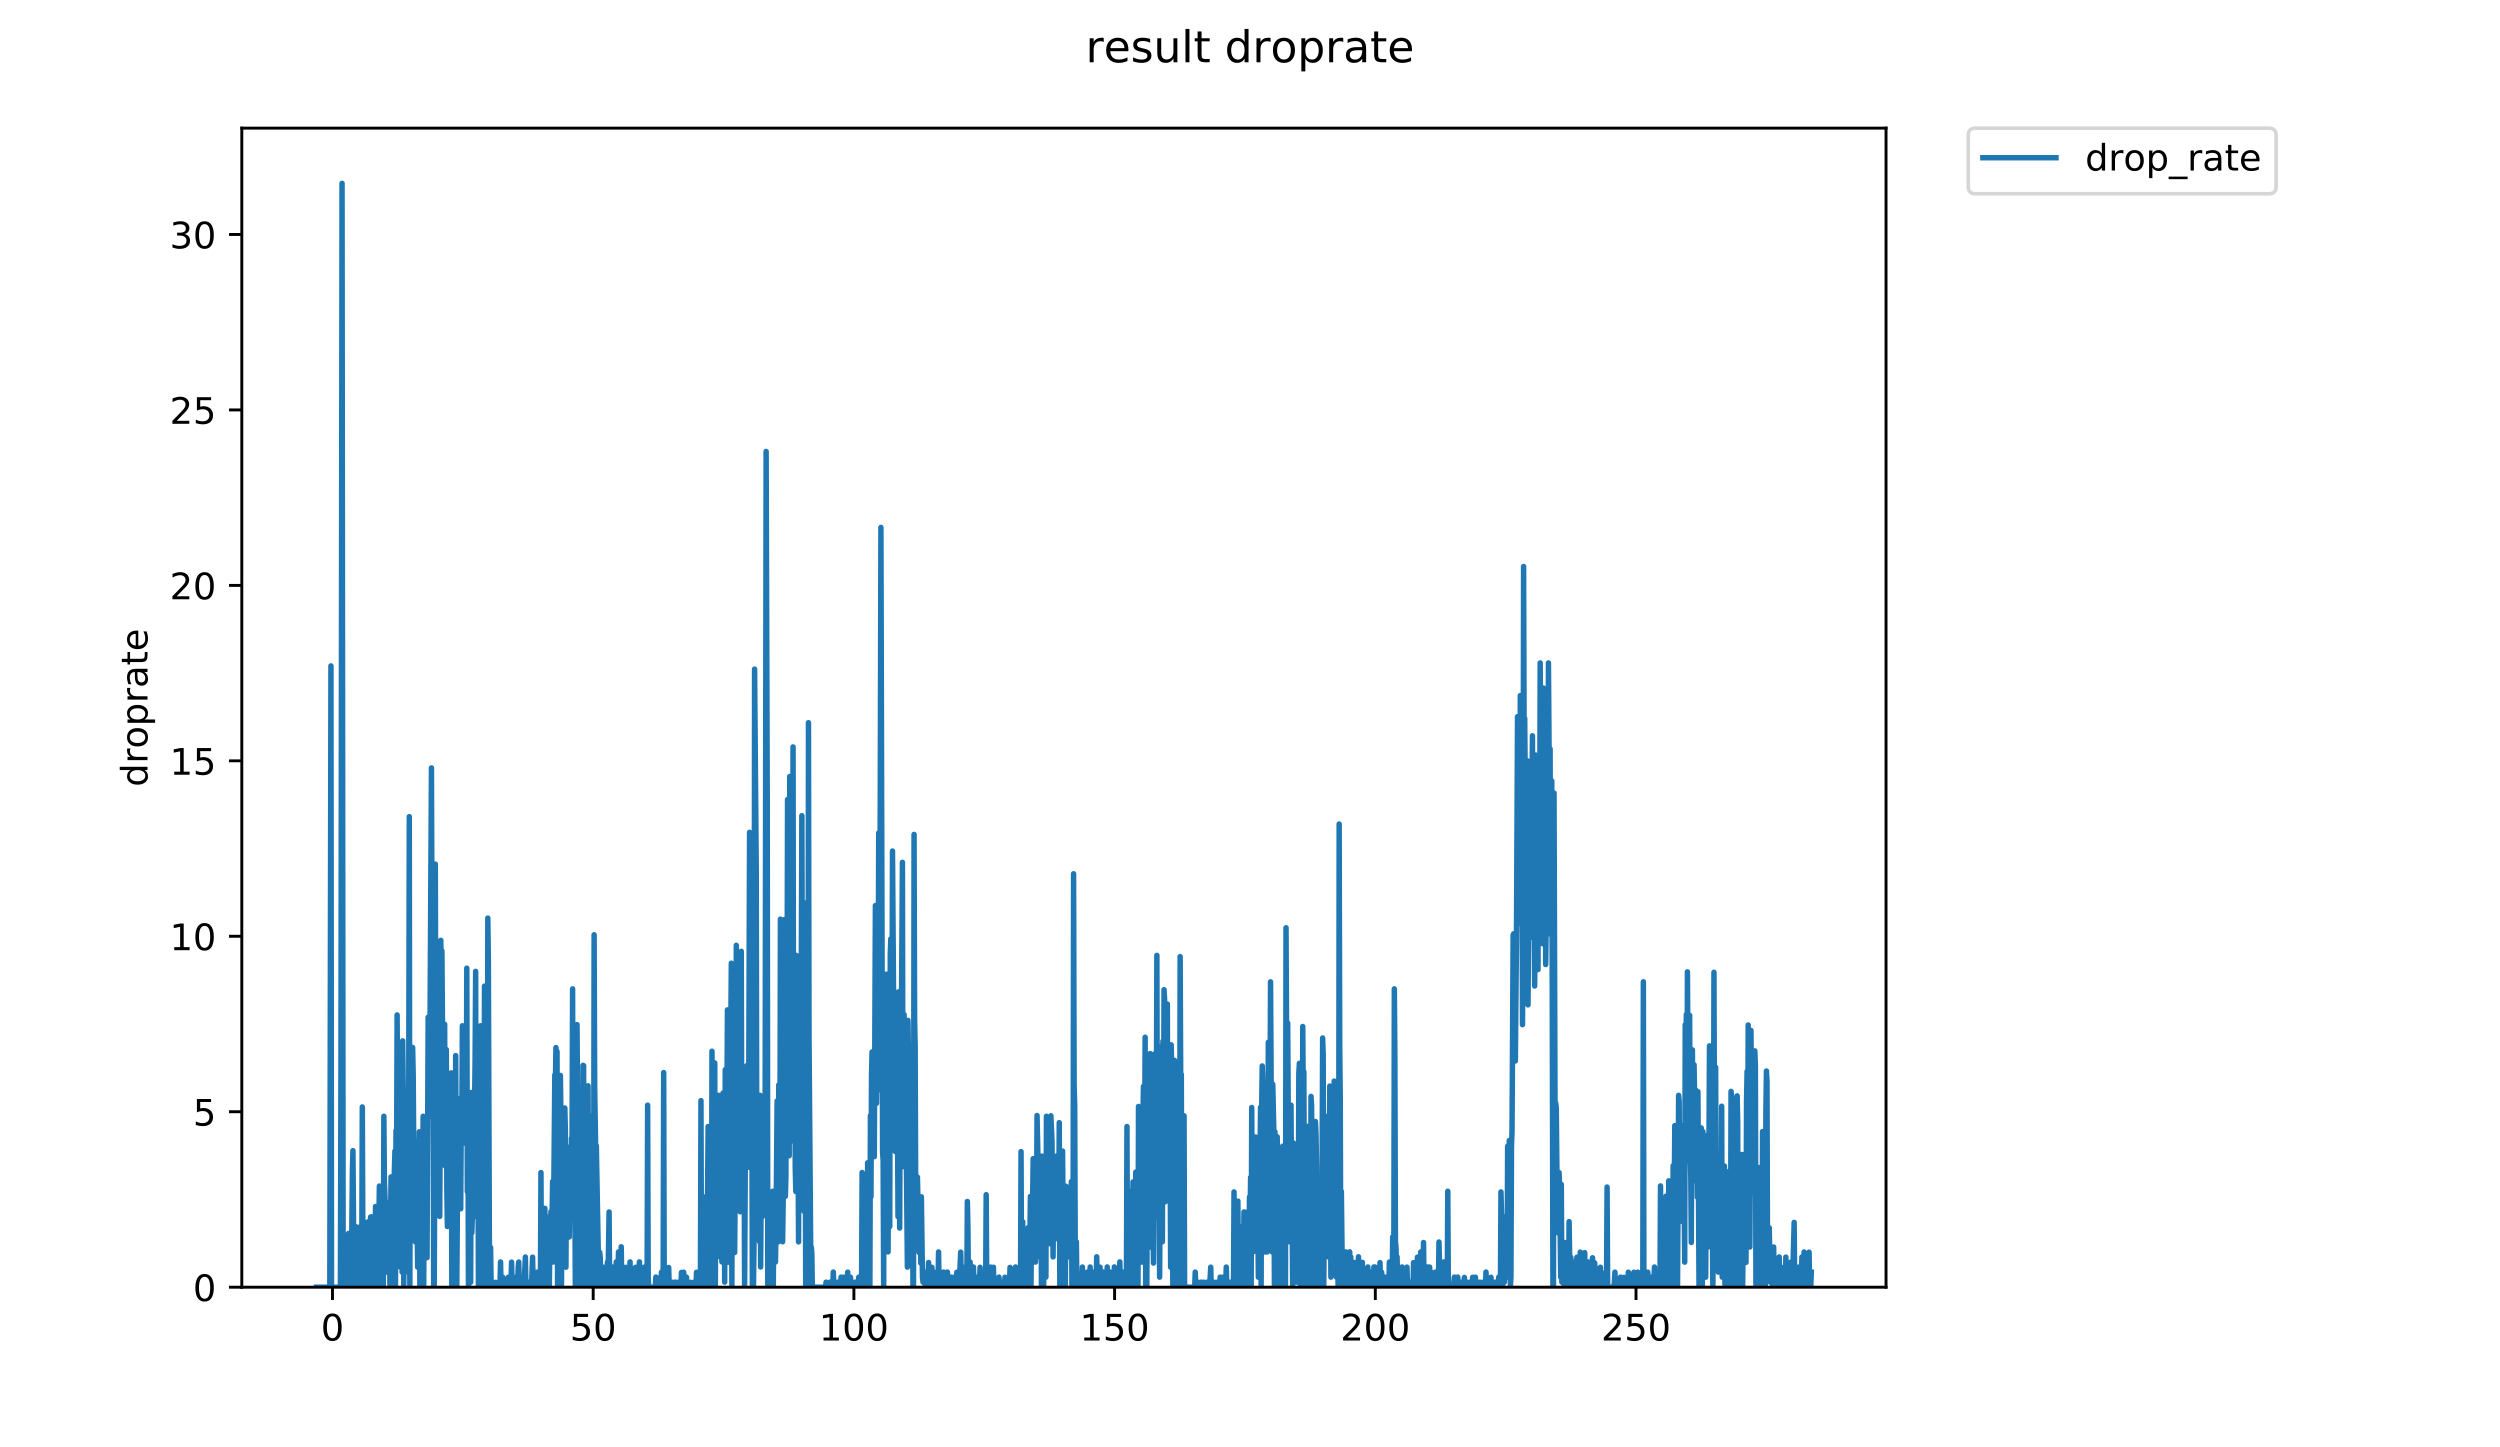 <?xml version="1.0" encoding="utf-8" standalone="no"?>
<!DOCTYPE svg PUBLIC "-//W3C//DTD SVG 1.1//EN"
  "http://www.w3.org/Graphics/SVG/1.1/DTD/svg11.dtd">
<!-- Created with matplotlib (https://matplotlib.org/) -->
<svg height="396pt" version="1.1" viewBox="0 0 684 396" width="684pt" xmlns="http://www.w3.org/2000/svg" xmlns:xlink="http://www.w3.org/1999/xlink">
 <defs>
  <style type="text/css">
*{stroke-linecap:butt;stroke-linejoin:round;}
  </style>
 </defs>
 <g id="figure_1">
  <g id="patch_1">
   <path d="M 0 396 
L 684 396 
L 684 0 
L 0 0 
z
" style="fill:#ffffff;"/>
  </g>
  <g id="axes_1">
   <g id="patch_2">
    <path d="M 66.159 352.174 
L 516.019 352.174 
L 516.019 35.062 
L 66.159 35.062 
z
" style="fill:#ffffff;"/>
   </g>
   <g id="matplotlib.axis_1">
    <g id="xtick_1">
     <g id="line2d_1">
      <defs>
       <path d="M 0 0 
L 0 3.5 
" id="m8d042699c1" style="stroke:#000000;stroke-width:0.8;"/>
      </defs>
      <g>
       <use style="stroke:#000000;stroke-width:0.8;" x="90.967" xlink:href="#m8d042699c1" y="352.174"/>
      </g>
     </g>
     <g id="text_1">
      <!-- 0 -->
      <defs>
       <path d="M 31.781 66.406 
Q 24.172 66.406 20.328 58.906 
Q 16.5 51.422 16.5 36.375 
Q 16.5 21.391 20.328 13.891 
Q 24.172 6.391 31.781 6.391 
Q 39.453 6.391 43.281 13.891 
Q 47.125 21.391 47.125 36.375 
Q 47.125 51.422 43.281 58.906 
Q 39.453 66.406 31.781 66.406 
z
M 31.781 74.219 
Q 44.047 74.219 50.516 64.516 
Q 56.984 54.828 56.984 36.375 
Q 56.984 17.969 50.516 8.266 
Q 44.047 -1.422 31.781 -1.422 
Q 19.531 -1.422 13.062 8.266 
Q 6.594 17.969 6.594 36.375 
Q 6.594 54.828 13.062 64.516 
Q 19.531 74.219 31.781 74.219 
z
" id="DejaVuSans-48"/>
      </defs>
      <g transform="translate(87.785 366.773)scale(0.1 -0.1)">
       <use xlink:href="#DejaVuSans-48"/>
      </g>
     </g>
    </g>
    <g id="xtick_2">
     <g id="line2d_2">
      <g>
       <use style="stroke:#000000;stroke-width:0.8;" x="162.296" xlink:href="#m8d042699c1" y="352.174"/>
      </g>
     </g>
     <g id="text_2">
      <!-- 50 -->
      <defs>
       <path d="M 10.797 72.906 
L 49.516 72.906 
L 49.516 64.594 
L 19.828 64.594 
L 19.828 46.734 
Q 21.969 47.469 24.109 47.828 
Q 26.266 48.188 28.422 48.188 
Q 40.625 48.188 47.75 41.5 
Q 54.891 34.812 54.891 23.391 
Q 54.891 11.625 47.562 5.094 
Q 40.234 -1.422 26.906 -1.422 
Q 22.312 -1.422 17.547 -0.641 
Q 12.797 0.141 7.719 1.703 
L 7.719 11.625 
Q 12.109 9.234 16.797 8.062 
Q 21.484 6.891 26.703 6.891 
Q 35.156 6.891 40.078 11.328 
Q 45.016 15.766 45.016 23.391 
Q 45.016 31 40.078 35.438 
Q 35.156 39.891 26.703 39.891 
Q 22.75 39.891 18.812 39.016 
Q 14.891 38.141 10.797 36.281 
z
" id="DejaVuSans-53"/>
      </defs>
      <g transform="translate(155.934 366.773)scale(0.1 -0.1)">
       <use xlink:href="#DejaVuSans-53"/>
       <use x="63.623" xlink:href="#DejaVuSans-48"/>
      </g>
     </g>
    </g>
    <g id="xtick_3">
     <g id="line2d_3">
      <g>
       <use style="stroke:#000000;stroke-width:0.8;" x="233.626" xlink:href="#m8d042699c1" y="352.174"/>
      </g>
     </g>
     <g id="text_3">
      <!-- 100 -->
      <defs>
       <path d="M 12.406 8.297 
L 28.516 8.297 
L 28.516 63.922 
L 10.984 60.406 
L 10.984 69.391 
L 28.422 72.906 
L 38.281 72.906 
L 38.281 8.297 
L 54.391 8.297 
L 54.391 0 
L 12.406 0 
z
" id="DejaVuSans-49"/>
      </defs>
      <g transform="translate(224.082 366.773)scale(0.1 -0.1)">
       <use xlink:href="#DejaVuSans-49"/>
       <use x="63.623" xlink:href="#DejaVuSans-48"/>
       <use x="127.246" xlink:href="#DejaVuSans-48"/>
      </g>
     </g>
    </g>
    <g id="xtick_4">
     <g id="line2d_4">
      <g>
       <use style="stroke:#000000;stroke-width:0.8;" x="304.955" xlink:href="#m8d042699c1" y="352.174"/>
      </g>
     </g>
     <g id="text_4">
      <!-- 150 -->
      <g transform="translate(295.411 366.773)scale(0.1 -0.1)">
       <use xlink:href="#DejaVuSans-49"/>
       <use x="63.623" xlink:href="#DejaVuSans-53"/>
       <use x="127.246" xlink:href="#DejaVuSans-48"/>
      </g>
     </g>
    </g>
    <g id="xtick_5">
     <g id="line2d_5">
      <g>
       <use style="stroke:#000000;stroke-width:0.8;" x="376.285" xlink:href="#m8d042699c1" y="352.174"/>
      </g>
     </g>
     <g id="text_5">
      <!-- 200 -->
      <defs>
       <path d="M 19.188 8.297 
L 53.609 8.297 
L 53.609 0 
L 7.328 0 
L 7.328 8.297 
Q 12.938 14.109 22.625 23.891 
Q 32.328 33.688 34.812 36.531 
Q 39.547 41.844 41.422 45.531 
Q 43.312 49.219 43.312 52.781 
Q 43.312 58.594 39.234 62.25 
Q 35.156 65.922 28.609 65.922 
Q 23.969 65.922 18.812 64.312 
Q 13.672 62.703 7.812 59.422 
L 7.812 69.391 
Q 13.766 71.781 18.938 73 
Q 24.125 74.219 28.422 74.219 
Q 39.75 74.219 46.484 68.547 
Q 53.219 62.891 53.219 53.422 
Q 53.219 48.922 51.531 44.891 
Q 49.859 40.875 45.406 35.406 
Q 44.188 33.984 37.641 27.219 
Q 31.109 20.453 19.188 8.297 
z
" id="DejaVuSans-50"/>
      </defs>
      <g transform="translate(366.741 366.773)scale(0.1 -0.1)">
       <use xlink:href="#DejaVuSans-50"/>
       <use x="63.623" xlink:href="#DejaVuSans-48"/>
       <use x="127.246" xlink:href="#DejaVuSans-48"/>
      </g>
     </g>
    </g>
    <g id="xtick_6">
     <g id="line2d_6">
      <g>
       <use style="stroke:#000000;stroke-width:0.8;" x="447.614" xlink:href="#m8d042699c1" y="352.174"/>
      </g>
     </g>
     <g id="text_6">
      <!-- 250 -->
      <g transform="translate(438.07 366.773)scale(0.1 -0.1)">
       <use xlink:href="#DejaVuSans-50"/>
       <use x="63.623" xlink:href="#DejaVuSans-53"/>
       <use x="127.246" xlink:href="#DejaVuSans-48"/>
      </g>
     </g>
    </g>
   </g>
   <g id="matplotlib.axis_2">
    <g id="ytick_1">
     <g id="line2d_7">
      <defs>
       <path d="M 0 0 
L -3.5 0 
" id="m356716ecf4" style="stroke:#000000;stroke-width:0.8;"/>
      </defs>
      <g>
       <use style="stroke:#000000;stroke-width:0.8;" x="66.159" xlink:href="#m356716ecf4" y="352.174"/>
      </g>
     </g>
     <g id="text_7">
      <!-- 0 -->
      <g transform="translate(52.796 355.973)scale(0.1 -0.1)">
       <use xlink:href="#DejaVuSans-48"/>
      </g>
     </g>
    </g>
    <g id="ytick_2">
     <g id="line2d_8">
      <g>
       <use style="stroke:#000000;stroke-width:0.8;" x="66.159" xlink:href="#m356716ecf4" y="304.171"/>
      </g>
     </g>
     <g id="text_8">
      <!-- 5 -->
      <g transform="translate(52.796 307.97)scale(0.1 -0.1)">
       <use xlink:href="#DejaVuSans-53"/>
      </g>
     </g>
    </g>
    <g id="ytick_3">
     <g id="line2d_9">
      <g>
       <use style="stroke:#000000;stroke-width:0.8;" x="66.159" xlink:href="#m356716ecf4" y="256.168"/>
      </g>
     </g>
     <g id="text_9">
      <!-- 10 -->
      <g transform="translate(46.434 259.967)scale(0.1 -0.1)">
       <use xlink:href="#DejaVuSans-49"/>
       <use x="63.623" xlink:href="#DejaVuSans-48"/>
      </g>
     </g>
    </g>
    <g id="ytick_4">
     <g id="line2d_10">
      <g>
       <use style="stroke:#000000;stroke-width:0.8;" x="66.159" xlink:href="#m356716ecf4" y="208.165"/>
      </g>
     </g>
     <g id="text_10">
      <!-- 15 -->
      <g transform="translate(46.434 211.964)scale(0.1 -0.1)">
       <use xlink:href="#DejaVuSans-49"/>
       <use x="63.623" xlink:href="#DejaVuSans-53"/>
      </g>
     </g>
    </g>
    <g id="ytick_5">
     <g id="line2d_11">
      <g>
       <use style="stroke:#000000;stroke-width:0.8;" x="66.159" xlink:href="#m356716ecf4" y="160.162"/>
      </g>
     </g>
     <g id="text_11">
      <!-- 20 -->
      <g transform="translate(46.434 163.961)scale(0.1 -0.1)">
       <use xlink:href="#DejaVuSans-50"/>
       <use x="63.623" xlink:href="#DejaVuSans-48"/>
      </g>
     </g>
    </g>
    <g id="ytick_6">
     <g id="line2d_12">
      <g>
       <use style="stroke:#000000;stroke-width:0.8;" x="66.159" xlink:href="#m356716ecf4" y="112.158"/>
      </g>
     </g>
     <g id="text_12">
      <!-- 25 -->
      <g transform="translate(46.434 115.958)scale(0.1 -0.1)">
       <use xlink:href="#DejaVuSans-50"/>
       <use x="63.623" xlink:href="#DejaVuSans-53"/>
      </g>
     </g>
    </g>
    <g id="ytick_7">
     <g id="line2d_13">
      <g>
       <use style="stroke:#000000;stroke-width:0.8;" x="66.159" xlink:href="#m356716ecf4" y="64.155"/>
      </g>
     </g>
     <g id="text_13">
      <!-- 30 -->
      <defs>
       <path d="M 40.578 39.312 
Q 47.656 37.797 51.625 33 
Q 55.609 28.219 55.609 21.188 
Q 55.609 10.406 48.188 4.484 
Q 40.766 -1.422 27.094 -1.422 
Q 22.516 -1.422 17.656 -0.516 
Q 12.797 0.391 7.625 2.203 
L 7.625 11.719 
Q 11.719 9.328 16.594 8.109 
Q 21.484 6.891 26.812 6.891 
Q 36.078 6.891 40.938 10.547 
Q 45.797 14.203 45.797 21.188 
Q 45.797 27.641 41.281 31.266 
Q 36.766 34.906 28.719 34.906 
L 20.219 34.906 
L 20.219 43.016 
L 29.109 43.016 
Q 36.375 43.016 40.234 45.922 
Q 44.094 48.828 44.094 54.297 
Q 44.094 59.906 40.109 62.906 
Q 36.141 65.922 28.719 65.922 
Q 24.656 65.922 20.016 65.031 
Q 15.375 64.156 9.812 62.312 
L 9.812 71.094 
Q 15.438 72.656 20.344 73.438 
Q 25.25 74.219 29.594 74.219 
Q 40.828 74.219 47.359 69.109 
Q 53.906 64.016 53.906 55.328 
Q 53.906 49.266 50.438 45.094 
Q 46.969 40.922 40.578 39.312 
z
" id="DejaVuSans-51"/>
      </defs>
      <g transform="translate(46.434 67.955)scale(0.1 -0.1)">
       <use xlink:href="#DejaVuSans-51"/>
       <use x="63.623" xlink:href="#DejaVuSans-48"/>
      </g>
     </g>
    </g>
    <g id="text_14">
     <!-- droprate -->
     <defs>
      <path d="M 45.406 46.391 
L 45.406 75.984 
L 54.391 75.984 
L 54.391 0 
L 45.406 0 
L 45.406 8.203 
Q 42.578 3.328 38.25 0.953 
Q 33.938 -1.422 27.875 -1.422 
Q 17.969 -1.422 11.734 6.484 
Q 5.516 14.406 5.516 27.297 
Q 5.516 40.188 11.734 48.094 
Q 17.969 56 27.875 56 
Q 33.938 56 38.25 53.625 
Q 42.578 51.266 45.406 46.391 
z
M 14.797 27.297 
Q 14.797 17.391 18.875 11.75 
Q 22.953 6.109 30.078 6.109 
Q 37.203 6.109 41.297 11.75 
Q 45.406 17.391 45.406 27.297 
Q 45.406 37.203 41.297 42.844 
Q 37.203 48.484 30.078 48.484 
Q 22.953 48.484 18.875 42.844 
Q 14.797 37.203 14.797 27.297 
z
" id="DejaVuSans-100"/>
      <path d="M 41.109 46.297 
Q 39.594 47.172 37.812 47.578 
Q 36.031 48 33.891 48 
Q 26.266 48 22.188 43.047 
Q 18.109 38.094 18.109 28.812 
L 18.109 0 
L 9.078 0 
L 9.078 54.688 
L 18.109 54.688 
L 18.109 46.188 
Q 20.953 51.172 25.484 53.578 
Q 30.031 56 36.531 56 
Q 37.453 56 38.578 55.875 
Q 39.703 55.766 41.062 55.516 
z
" id="DejaVuSans-114"/>
      <path d="M 30.609 48.391 
Q 23.391 48.391 19.188 42.75 
Q 14.984 37.109 14.984 27.297 
Q 14.984 17.484 19.156 11.844 
Q 23.344 6.203 30.609 6.203 
Q 37.797 6.203 41.984 11.859 
Q 46.188 17.531 46.188 27.297 
Q 46.188 37.016 41.984 42.703 
Q 37.797 48.391 30.609 48.391 
z
M 30.609 56 
Q 42.328 56 49.016 48.375 
Q 55.719 40.766 55.719 27.297 
Q 55.719 13.875 49.016 6.219 
Q 42.328 -1.422 30.609 -1.422 
Q 18.844 -1.422 12.172 6.219 
Q 5.516 13.875 5.516 27.297 
Q 5.516 40.766 12.172 48.375 
Q 18.844 56 30.609 56 
z
" id="DejaVuSans-111"/>
      <path d="M 18.109 8.203 
L 18.109 -20.797 
L 9.078 -20.797 
L 9.078 54.688 
L 18.109 54.688 
L 18.109 46.391 
Q 20.953 51.266 25.266 53.625 
Q 29.594 56 35.594 56 
Q 45.562 56 51.781 48.094 
Q 58.016 40.188 58.016 27.297 
Q 58.016 14.406 51.781 6.484 
Q 45.562 -1.422 35.594 -1.422 
Q 29.594 -1.422 25.266 0.953 
Q 20.953 3.328 18.109 8.203 
z
M 48.688 27.297 
Q 48.688 37.203 44.609 42.844 
Q 40.531 48.484 33.406 48.484 
Q 26.266 48.484 22.188 42.844 
Q 18.109 37.203 18.109 27.297 
Q 18.109 17.391 22.188 11.75 
Q 26.266 6.109 33.406 6.109 
Q 40.531 6.109 44.609 11.75 
Q 48.688 17.391 48.688 27.297 
z
" id="DejaVuSans-112"/>
      <path d="M 34.281 27.484 
Q 23.391 27.484 19.188 25 
Q 14.984 22.516 14.984 16.5 
Q 14.984 11.719 18.141 8.906 
Q 21.297 6.109 26.703 6.109 
Q 34.188 6.109 38.703 11.406 
Q 43.219 16.703 43.219 25.484 
L 43.219 27.484 
z
M 52.203 31.203 
L 52.203 0 
L 43.219 0 
L 43.219 8.297 
Q 40.141 3.328 35.547 0.953 
Q 30.953 -1.422 24.312 -1.422 
Q 15.922 -1.422 10.953 3.297 
Q 6 8.016 6 15.922 
Q 6 25.141 12.172 29.828 
Q 18.359 34.516 30.609 34.516 
L 43.219 34.516 
L 43.219 35.406 
Q 43.219 41.609 39.141 45 
Q 35.062 48.391 27.688 48.391 
Q 23 48.391 18.547 47.266 
Q 14.109 46.141 10.016 43.891 
L 10.016 52.203 
Q 14.938 54.109 19.578 55.047 
Q 24.219 56 28.609 56 
Q 40.484 56 46.344 49.844 
Q 52.203 43.703 52.203 31.203 
z
" id="DejaVuSans-97"/>
      <path d="M 18.312 70.219 
L 18.312 54.688 
L 36.812 54.688 
L 36.812 47.703 
L 18.312 47.703 
L 18.312 18.016 
Q 18.312 11.328 20.141 9.422 
Q 21.969 7.516 27.594 7.516 
L 36.812 7.516 
L 36.812 0 
L 27.594 0 
Q 17.188 0 13.234 3.875 
Q 9.281 7.766 9.281 18.016 
L 9.281 47.703 
L 2.688 47.703 
L 2.688 54.688 
L 9.281 54.688 
L 9.281 70.219 
z
" id="DejaVuSans-116"/>
      <path d="M 56.203 29.594 
L 56.203 25.203 
L 14.891 25.203 
Q 15.484 15.922 20.484 11.062 
Q 25.484 6.203 34.422 6.203 
Q 39.594 6.203 44.453 7.469 
Q 49.312 8.734 54.109 11.281 
L 54.109 2.781 
Q 49.266 0.734 44.188 -0.344 
Q 39.109 -1.422 33.891 -1.422 
Q 20.797 -1.422 13.156 6.188 
Q 5.516 13.812 5.516 26.812 
Q 5.516 40.234 12.766 48.109 
Q 20.016 56 32.328 56 
Q 43.359 56 49.781 48.891 
Q 56.203 41.797 56.203 29.594 
z
M 47.219 32.234 
Q 47.125 39.594 43.094 43.984 
Q 39.062 48.391 32.422 48.391 
Q 24.906 48.391 20.391 44.141 
Q 15.875 39.891 15.188 32.172 
z
" id="DejaVuSans-101"/>
     </defs>
     <g transform="translate(40.354 215.236)rotate(-90)scale(0.1 -0.1)">
      <use xlink:href="#DejaVuSans-100"/>
      <use x="63.477" xlink:href="#DejaVuSans-114"/>
      <use x="104.559" xlink:href="#DejaVuSans-111"/>
      <use x="165.74" xlink:href="#DejaVuSans-112"/>
      <use x="229.217" xlink:href="#DejaVuSans-114"/>
      <use x="270.33" xlink:href="#DejaVuSans-97"/>
      <use x="331.609" xlink:href="#DejaVuSans-116"/>
      <use x="370.818" xlink:href="#DejaVuSans-101"/>
     </g>
    </g>
   </g>
   <g id="line2d_14">
    <path clip-path="url(#p4e6e7b2c40)" d="M 86.607 352.174 
L 90.236 352.174 
L 90.545 182.191 
L 90.699 352.174 
L 93.135 352.174 
L 93.285 292.775 
L 93.584 50.163 
L 93.884 352.174 
L 95.206 352.174 
L 95.361 337.466 
L 95.812 352.174 
L 95.962 342.491 
L 96.112 352.174 
L 96.413 320.357 
L 96.563 314.823 
L 96.863 352.174 
L 97.016 352.174 
L 97.166 346.664 
L 97.316 335.598 
L 97.466 348.036 
L 97.616 342.491 
L 98.068 352.174 
L 98.22 335.786 
L 98.372 350.81 
L 98.524 339.883 
L 98.676 352.174 
L 98.828 349.443 
L 98.978 343.945 
L 99.129 302.87 
L 99.28 341.233 
L 99.431 342.504 
L 99.584 337.3 
L 99.734 339.742 
L 99.884 352.174 
L 100.194 334.471 
L 100.345 352.174 
L 100.495 337.001 
L 100.645 335.598 
L 100.795 349.403 
L 100.944 334.164 
L 101.244 352.174 
L 101.395 332.973 
L 101.546 352.174 
L 101.697 332.918 
L 101.848 335.669 
L 101.997 334.19 
L 102.147 339.706 
L 102.298 352.174 
L 102.448 341.123 
L 102.599 343.91 
L 102.749 330.104 
L 103.05 352.174 
L 103.2 350.799 
L 103.35 338.32 
L 103.5 345.257 
L 103.8 324.507 
L 103.95 352.174 
L 104.252 333.109 
L 104.409 352.174 
L 104.566 345.571 
L 104.722 352.174 
L 104.872 352.174 
L 105.023 305.409 
L 105.174 323.372 
L 105.326 327.487 
L 105.477 343.945 
L 105.628 328.892 
L 105.78 328.925 
L 105.931 348.071 
L 106.083 345.317 
L 106.385 334.344 
L 106.536 334.344 
L 106.687 352.174 
L 106.989 322.001 
L 107.294 341.186 
L 107.445 335.716 
L 107.596 348.06 
L 107.747 326.041 
L 108.048 314.93 
L 108.199 352.174 
L 108.349 309.351 
L 108.5 320.493 
L 108.651 277.687 
L 108.957 333.217 
L 109.11 292.677 
L 109.263 307.614 
L 109.565 346.688 
L 109.868 290.544 
L 110.019 348.048 
L 110.17 284.777 
L 110.321 298.761 
L 110.472 352.174 
L 110.775 308.223 
L 110.926 348.06 
L 111.077 328.892 
L 111.228 339.76 
L 111.38 301.788 
L 111.681 323.331 
L 111.833 295.861 
L 111.984 223.435 
L 112.135 352.174 
L 112.286 301.5 
L 112.738 334.268 
L 112.898 286.596 
L 113.056 294.465 
L 113.363 337.044 
L 113.515 312.343 
L 113.665 339.795 
L 113.967 320.493 
L 114.269 346.696 
L 114.42 319.163 
L 114.57 335.621 
L 114.722 309.657 
L 114.873 352.174 
L 115.174 312.229 
L 115.325 352.174 
L 115.476 327.416 
L 115.626 323.248 
L 115.777 305.409 
L 115.927 352.174 
L 116.078 317.64 
L 116.229 317.886 
L 116.38 335.692 
L 116.53 334.293 
L 116.838 344.095 
L 117.142 278.323 
L 117.293 305.609 
L 117.444 303.826 
L 117.594 291.568 
L 118.046 210.096 
L 118.347 298.378 
L 118.498 272.169 
L 118.648 352.174 
L 118.799 352.174 
L 118.95 320.493 
L 119.102 236.422 
L 119.252 299.757 
L 119.402 306.588 
L 119.553 287.249 
L 119.703 314.93 
L 119.853 277.472 
L 120.004 306.719 
L 120.153 276.198 
L 120.303 332.807 
L 120.453 306.457 
L 120.604 257.268 
L 120.755 272.398 
L 120.906 260.151 
L 121.206 298.223 
L 121.355 285.676 
L 121.506 303.826 
L 121.656 280.239 
L 121.805 318.973 
L 121.957 312.57 
L 122.107 287.156 
L 122.257 325.852 
L 122.407 335.574 
L 122.556 299.53 
L 122.708 296.182 
L 122.861 327.697 
L 123.163 294.653 
L 123.314 304.102 
L 123.466 293.534 
L 123.616 352.174 
L 123.92 312.4 
L 124.07 352.174 
L 124.221 296.022 
L 124.373 352.174 
L 124.524 346.68 
L 124.674 288.813 
L 124.976 352.174 
L 125.283 311.029 
L 125.435 329.057 
L 125.741 300.572 
L 125.893 327.522 
L 126.047 330.72 
L 126.198 305.609 
L 126.351 308.597 
L 126.502 280.651 
L 126.653 286.341 
L 126.806 312.738 
L 127.108 297.313 
L 127.259 309.596 
L 127.409 290.101 
L 127.561 312.457 
L 127.713 264.896 
L 127.863 326.041 
L 128.016 301.788 
L 128.168 352.174 
L 128.319 321.958 
L 128.47 315.196 
L 128.622 322.13 
L 128.774 350.812 
L 128.926 298.913 
L 129.08 337.321 
L 129.232 333.136 
L 129.382 313.495 
L 129.532 330.04 
L 129.682 306.523 
L 129.832 303.756 
L 129.986 289.973 
L 130.137 265.769 
L 130.287 332.863 
L 130.591 294.274 
L 130.741 302.444 
L 130.891 352.174 
L 131.194 305.409 
L 131.344 349.411 
L 131.495 280.651 
L 131.645 350.795 
L 131.795 305.207 
L 131.945 298.223 
L 132.098 352.174 
L 132.251 310.256 
L 132.402 348.06 
L 132.556 269.806 
L 132.709 295.382 
L 132.862 281.561 
L 133.163 352.174 
L 133.313 352.174 
L 133.464 251.188 
L 133.614 262.898 
L 133.916 346.664 
L 134.066 349.415 
L 134.219 341.295 
L 134.376 352.174 
L 135.434 352.174 
L 135.589 350.839 
L 135.74 352.174 
L 136.794 352.174 
L 136.944 345.277 
L 137.098 352.174 
L 137.399 352.174 
L 137.551 349.451 
L 137.701 352.174 
L 138.001 352.174 
L 138.151 350.791 
L 138.3 352.174 
L 138.903 352.174 
L 139.056 349.462 
L 139.208 349.451 
L 139.359 352.174 
L 139.663 352.174 
L 139.814 350.797 
L 139.965 345.317 
L 140.116 352.174 
L 140.421 352.174 
L 140.571 349.415 
L 140.722 352.174 
L 141.023 352.174 
L 141.175 350.809 
L 141.326 352.174 
L 141.63 352.174 
L 141.78 346.657 
L 141.931 345.297 
L 142.081 352.174 
L 142.838 352.174 
L 142.988 349.419 
L 143.139 352.174 
L 143.29 352.174 
L 143.441 350.797 
L 143.742 343.921 
L 143.893 352.174 
L 144.65 352.174 
L 144.801 350.799 
L 144.955 352.174 
L 145.413 352.174 
L 145.716 343.957 
L 145.868 352.174 
L 146.324 352.174 
L 146.476 349.462 
L 146.629 352.174 
L 146.779 352.174 
L 146.931 348.065 
L 147.088 352.174 
L 147.853 352.174 
L 148.005 320.808 
L 148.155 352.174 
L 148.307 352.174 
L 148.46 334.596 
L 148.613 352.174 
L 148.766 344.003 
L 148.917 352.174 
L 149.071 330.6 
L 149.223 352.174 
L 149.68 332.945 
L 149.831 346.688 
L 149.984 335.879 
L 150.137 352.174 
L 150.288 352.174 
L 150.44 341.186 
L 150.59 343.91 
L 150.74 331.513 
L 150.893 344.05 
L 151.194 323.248 
L 151.345 345.287 
L 151.798 294.072 
L 151.949 297.077 
L 152.101 286.622 
L 152.254 288.351 
L 152.404 287.713 
L 152.555 352.174 
L 152.712 313.612 
L 152.863 323.495 
L 153.014 352.174 
L 153.317 294.239 
L 153.469 305.807 
L 153.62 352.174 
L 153.776 314.734 
L 153.926 315.143 
L 154.078 342.601 
L 154.233 337.425 
L 154.384 305.409 
L 154.536 303.15 
L 154.687 309.535 
L 154.839 346.712 
L 154.992 322.342 
L 155.294 313.881 
L 155.444 316.258 
L 155.598 334.645 
L 155.749 338.439 
L 155.899 327.381 
L 156.049 330.072 
L 156.209 327.288 
L 156.361 311.378 
L 156.512 312.57 
L 156.662 270.555 
L 156.813 331.542 
L 157.114 319.211 
L 157.264 324.586 
L 157.414 352.174 
L 157.565 316.515 
L 157.717 324.705 
L 157.867 280.342 
L 158.167 319.069 
L 158.317 352.174 
L 158.47 312.626 
L 158.621 319.163 
L 158.771 341.139 
L 159.072 299.907 
L 159.374 343.945 
L 159.524 291.481 
L 159.675 291.568 
L 159.825 352.174 
L 159.981 322.839 
L 160.132 328.825 
L 160.282 316.361 
L 160.433 326.078 
L 160.586 319.63 
L 160.736 321.827 
L 160.887 297.077 
L 161.037 352.174 
L 161.188 314.93 
L 161.341 318.369 
L 161.493 334.446 
L 161.644 323.413 
L 161.795 349.407 
L 161.945 305.409 
L 162.098 319.584 
L 162.249 352.174 
L 162.399 352.174 
L 162.55 255.755 
L 162.701 297.392 
L 163.005 316.464 
L 163.155 313.495 
L 163.764 346.818 
L 163.914 352.174 
L 164.066 342.628 
L 164.218 344.003 
L 164.371 352.174 
L 164.521 352.174 
L 164.671 348.036 
L 164.824 352.174 
L 164.975 352.174 
L 165.127 350.805 
L 165.279 346.712 
L 165.432 352.174 
L 165.584 349.451 
L 165.735 352.174 
L 165.888 352.174 
L 166.039 350.807 
L 166.19 345.307 
L 166.342 350.807 
L 166.645 331.601 
L 166.796 352.174 
L 166.948 346.704 
L 167.102 352.174 
L 167.252 352.174 
L 167.556 346.657 
L 167.859 350.799 
L 168.011 352.174 
L 168.312 352.174 
L 168.613 345.257 
L 168.765 352.174 
L 168.917 352.174 
L 169.067 349.411 
L 169.218 342.532 
L 169.37 352.174 
L 169.52 352.174 
L 169.819 346.633 
L 169.97 341.123 
L 170.122 352.174 
L 170.271 352.174 
L 170.421 349.403 
L 170.571 349.407 
L 170.72 352.174 
L 170.87 352.174 
L 171.021 350.797 
L 171.173 346.742 
L 171.324 352.174 
L 171.624 352.174 
L 171.774 349.415 
L 171.925 352.174 
L 172.078 352.174 
L 172.382 345.257 
L 172.532 352.174 
L 172.681 352.174 
L 172.831 348.03 
L 172.981 352.174 
L 173.131 352.174 
L 173.28 349.403 
L 173.43 352.174 
L 173.73 352.174 
L 173.883 346.735 
L 174.034 352.174 
L 174.187 350.82 
L 174.34 352.174 
L 174.491 352.174 
L 174.64 348.024 
L 174.791 349.415 
L 174.941 345.257 
L 175.09 352.174 
L 175.39 352.174 
L 175.54 350.793 
L 175.692 352.174 
L 175.992 352.174 
L 176.293 346.68 
L 176.442 352.174 
L 177.042 352.174 
L 177.192 302.373 
L 177.342 349.407 
L 177.492 352.174 
L 179.293 352.174 
L 179.443 349.403 
L 179.599 349.504 
L 179.755 352.174 
L 180.824 352.174 
L 180.976 348.065 
L 181.126 352.174 
L 181.434 352.174 
L 181.584 293.455 
L 181.734 352.174 
L 182.794 352.174 
L 182.947 346.781 
L 183.101 352.174 
L 183.559 352.174 
L 183.711 350.809 
L 183.864 350.814 
L 184.014 352.174 
L 184.469 352.174 
L 184.62 350.799 
L 184.771 350.801 
L 184.925 352.174 
L 185.385 352.174 
L 185.537 350.818 
L 185.689 352.174 
L 186.299 352.174 
L 186.453 348.14 
L 186.603 352.174 
L 186.907 352.174 
L 187.058 348.077 
L 187.213 352.174 
L 187.669 352.174 
L 187.82 349.419 
L 187.972 352.174 
L 188.731 352.174 
L 188.885 350.831 
L 189.037 352.174 
L 189.651 352.174 
L 189.805 350.826 
L 189.958 352.174 
L 190.417 352.174 
L 190.569 348.089 
L 190.719 352.174 
L 191.632 352.174 
L 191.782 301.136 
L 191.933 352.174 
L 192.085 352.174 
L 192.237 331.718 
L 192.387 352.174 
L 192.537 352.174 
L 192.689 333 
L 192.839 352.174 
L 192.991 327.452 
L 193.141 352.174 
L 193.292 341.202 
L 193.443 343.945 
L 193.744 308.223 
L 193.895 346.657 
L 194.045 330.104 
L 194.196 352.174 
L 194.346 309.413 
L 194.496 321.871 
L 194.647 352.174 
L 194.798 287.621 
L 194.949 339.76 
L 195.252 297.235 
L 195.403 323.413 
L 195.555 290.807 
L 195.707 352.174 
L 195.857 324.586 
L 196.16 315.406 
L 196.46 336.957 
L 196.611 299.682 
L 196.761 316.31 
L 196.911 312.172 
L 197.062 343.921 
L 197.212 314.877 
L 197.362 313.551 
L 197.513 345.257 
L 197.819 299.059 
L 197.969 339.777 
L 198.12 312.172 
L 198.27 350.795 
L 198.424 292.677 
L 198.577 335.971 
L 198.728 328.825 
L 199.029 276.307 
L 199.181 345.346 
L 199.333 300.353 
L 199.483 305.409 
L 199.634 343.886 
L 199.939 282.821 
L 200.091 263.532 
L 200.24 352.174 
L 200.391 303.895 
L 200.542 312.457 
L 200.848 296.656 
L 201.001 342.695 
L 201.153 322.172 
L 201.303 327.345 
L 201.454 258.644 
L 201.607 308.597 
L 201.76 321.03 
L 201.911 278.112 
L 202.063 273.19 
L 202.214 312.229 
L 202.365 283.598 
L 202.516 331.542 
L 202.666 275.039 
L 202.817 260.282 
L 202.968 323.165 
L 203.269 294.735 
L 203.421 324.822 
L 203.571 307.97 
L 203.721 352.174 
L 204.023 298.455 
L 204.178 310.549 
L 204.328 291.568 
L 204.479 310.852 
L 204.632 307.235 
L 204.783 319.352 
L 205.085 227.722 
L 205.387 304.171 
L 205.539 285.066 
L 205.691 297.78 
L 205.847 352.174 
L 206.15 352.174 
L 206.301 339.813 
L 206.453 183.072 
L 206.906 238.012 
L 207.056 319.116 
L 207.207 305.275 
L 207.356 316.258 
L 207.506 306.523 
L 207.806 339.706 
L 207.956 299.682 
L 208.106 346.641 
L 208.409 302.729 
L 208.56 332.918 
L 208.71 305.207 
L 208.86 306.588 
L 209.011 313.662 
L 209.162 310.852 
L 209.313 323.372 
L 209.614 123.522 
L 209.914 218.564 
L 210.065 352.174 
L 210.216 334.319 
L 210.367 331.513 
L 210.517 352.174 
L 210.818 332.863 
L 210.968 343.945 
L 211.118 330.072 
L 211.269 352.174 
L 211.419 325.928 
L 211.569 352.174 
L 211.719 332.807 
L 211.869 331.424 
L 212.018 335.574 
L 212.169 345.267 
L 212.32 335.716 
L 212.621 301.21 
L 212.922 339.76 
L 213.072 296.839 
L 213.223 321.914 
L 213.373 324.507 
L 213.523 251.478 
L 213.673 287.156 
L 213.823 274.705 
L 214.123 339.742 
L 214.424 317.739 
L 214.574 251.622 
L 214.724 269.172 
L 214.874 327.309 
L 215.024 321.784 
L 215.175 265.397 
L 215.325 281.724 
L 215.475 218.756 
L 215.926 316.206 
L 216.076 212.453 
L 216.227 312.343 
L 216.378 284.777 
L 216.529 286.153 
L 216.679 297.156 
L 216.829 299.682 
L 216.98 204.366 
L 217.13 308.033 
L 217.43 289.832 
L 217.583 319.537 
L 217.733 326.003 
L 217.884 261.395 
L 218.034 288.994 
L 218.185 286.153 
L 218.487 339.777 
L 218.636 290.012 
L 218.787 283.303 
L 218.938 323.29 
L 219.089 305.476 
L 219.392 223.17 
L 219.543 287.621 
L 219.693 261.395 
L 219.844 271.023 
L 219.994 331.453 
L 220.144 247.038 
L 220.445 352.174 
L 220.595 352.174 
L 220.745 293.261 
L 220.895 352.174 
L 221.046 352.174 
L 221.196 197.729 
L 221.348 283.794 
L 221.8 341.171 
L 221.95 341.155 
L 222.101 342.546 
L 222.252 352.174 
L 225.863 352.174 
L 226.014 350.797 
L 226.164 352.174 
L 226.934 352.174 
L 227.085 350.795 
L 227.238 352.174 
L 227.846 352.174 
L 227.996 348.03 
L 228.146 352.174 
L 229.057 352.174 
L 229.208 350.807 
L 229.361 352.174 
L 229.97 352.174 
L 230.121 349.423 
L 230.271 352.174 
L 230.574 352.174 
L 230.877 349.431 
L 231.027 352.174 
L 231.781 352.174 
L 231.933 348.065 
L 232.084 352.174 
L 232.536 352.174 
L 232.689 349.451 
L 232.839 352.174 
L 233.745 352.174 
L 233.897 350.812 
L 234.048 352.174 
L 234.654 352.174 
L 234.96 349.431 
L 235.111 352.174 
L 235.721 352.174 
L 235.872 320.808 
L 236.023 352.174 
L 236.175 349.447 
L 236.326 349.431 
L 236.48 348.112 
L 236.632 352.174 
L 236.786 340.039 
L 236.938 352.174 
L 237.09 326.3 
L 237.24 337.001 
L 237.392 318.129 
L 237.543 332.973 
L 237.695 322.087 
L 237.997 352.174 
L 238.147 305.207 
L 238.297 327.416 
L 238.45 293.865 
L 238.602 287.805 
L 238.752 294.072 
L 238.902 295.7 
L 239.053 288.994 
L 239.204 316.464 
L 239.508 247.761 
L 239.811 301.859 
L 239.963 280.957 
L 240.113 298.378 
L 240.265 275.479 
L 240.416 227.899 
L 240.717 267.788 
L 241.019 144.297 
L 241.474 315.143 
L 241.624 317.59 
L 241.774 352.174 
L 241.925 269.765 
L 242.074 274.593 
L 242.379 330.6 
L 242.529 266.528 
L 242.83 284.777 
L 242.98 342.518 
L 243.13 296.839 
L 243.28 302.444 
L 243.43 335.598 
L 243.58 260.871 
L 243.731 256.859 
L 243.882 257.674 
L 244.034 285.257 
L 244.185 232.852 
L 244.487 273.998 
L 244.638 277.793 
L 244.942 315.037 
L 245.244 283.696 
L 245.394 277.9 
L 245.695 332.863 
L 245.846 271.37 
L 246.151 335.993 
L 246.301 291.741 
L 246.451 303.826 
L 246.905 235.927 
L 247.056 319.163 
L 247.208 279.897 
L 247.358 277.579 
L 247.509 308.16 
L 247.662 313.015 
L 247.813 299.907 
L 248.265 346.68 
L 248.415 279.171 
L 248.565 289.922 
L 248.716 328.825 
L 249.02 286.058 
L 249.172 297.47 
L 249.323 332.973 
L 249.475 301.716 
L 249.626 301.283 
L 249.781 352.174 
L 249.932 352.174 
L 250.086 228.295 
L 250.237 279.275 
L 250.387 286.058 
L 250.54 329.122 
L 250.692 324.9 
L 250.845 326.41 
L 251.004 322.049 
L 251.468 342.682 
L 251.625 333.661 
L 251.776 334.395 
L 251.933 345.58 
L 252.084 327.452 
L 252.386 349.419 
L 252.538 350.818 
L 252.691 350.81 
L 252.842 348.071 
L 253.143 352.174 
L 253.295 348.083 
L 253.448 352.174 
L 253.752 352.174 
L 253.904 350.809 
L 254.058 345.423 
L 254.209 350.803 
L 254.36 352.174 
L 254.512 350.81 
L 254.663 346.672 
L 254.814 349.423 
L 254.967 346.75 
L 255.117 352.174 
L 255.27 352.174 
L 255.421 348.048 
L 255.574 352.174 
L 255.726 352.174 
L 255.88 350.822 
L 256.032 350.814 
L 256.185 348.095 
L 256.488 352.174 
L 256.639 352.174 
L 256.789 342.532 
L 256.946 352.174 
L 257.25 352.174 
L 257.553 349.431 
L 257.704 352.174 
L 258.01 352.174 
L 258.16 348.036 
L 258.311 352.174 
L 258.462 352.174 
L 258.614 349.431 
L 258.764 352.174 
L 259.065 352.174 
L 259.216 348.036 
L 259.367 352.174 
L 259.517 352.174 
L 259.668 349.411 
L 259.82 349.451 
L 259.972 352.174 
L 260.124 352.174 
L 260.275 349.431 
L 260.426 352.174 
L 260.882 352.174 
L 261.035 349.458 
L 261.187 352.174 
L 261.34 352.174 
L 261.491 350.809 
L 261.642 350.801 
L 261.795 348.089 
L 261.946 352.174 
L 262.398 352.174 
L 262.853 342.587 
L 263.005 352.174 
L 263.158 349.447 
L 263.308 352.174 
L 263.61 352.174 
L 263.763 346.735 
L 264.066 352.174 
L 264.52 352.174 
L 264.67 328.724 
L 264.821 335.692 
L 264.972 352.174 
L 265.122 352.174 
L 265.425 345.297 
L 265.578 352.174 
L 266.185 352.174 
L 266.335 346.649 
L 266.485 352.174 
L 266.942 352.174 
L 267.094 349.451 
L 267.245 352.174 
L 267.548 352.174 
L 267.849 349.419 
L 268 350.797 
L 268.152 346.727 
L 268.304 352.174 
L 268.605 352.174 
L 268.755 350.795 
L 268.907 350.805 
L 269.059 352.174 
L 269.667 352.174 
L 269.82 326.872 
L 269.973 352.174 
L 270.884 352.174 
L 271.035 346.68 
L 271.19 352.174 
L 271.492 352.174 
L 271.644 350.805 
L 271.796 346.719 
L 271.948 352.174 
L 272.561 352.174 
L 272.711 350.83 
L 272.861 352.174 
L 273.165 352.174 
L 273.315 349.415 
L 273.465 352.174 
L 273.918 352.174 
L 274.069 350.803 
L 274.219 352.174 
L 274.67 352.174 
L 274.974 349.451 
L 275.127 352.174 
L 275.281 352.174 
L 275.432 350.799 
L 275.583 350.805 
L 275.734 352.174 
L 276.187 352.174 
L 276.34 346.765 
L 276.494 352.174 
L 276.801 352.174 
L 276.953 350.807 
L 277.103 350.793 
L 277.253 352.174 
L 277.552 352.174 
L 277.852 346.649 
L 278.002 352.174 
L 278.456 352.174 
L 278.608 350.809 
L 278.757 352.174 
L 279.207 352.174 
L 279.358 315.09 
L 279.508 352.174 
L 279.66 352.174 
L 279.81 334.268 
L 279.96 352.174 
L 280.11 352.174 
L 280.411 343.874 
L 280.562 352.174 
L 280.712 345.287 
L 280.863 352.174 
L 281.015 341.171 
L 281.169 352.174 
L 281.321 335.856 
L 281.471 341.171 
L 281.622 352.174 
L 281.922 327.345 
L 282.072 352.174 
L 282.222 336.957 
L 282.372 339.724 
L 282.676 317.017 
L 282.979 342.532 
L 283.13 327.416 
L 283.281 345.307 
L 283.432 331.572 
L 283.582 335.645 
L 283.732 305.207 
L 284.033 319.116 
L 284.184 335.669 
L 284.334 332.863 
L 284.485 343.898 
L 284.635 320.448 
L 284.786 317.739 
L 284.936 352.174 
L 285.086 316.31 
L 285.237 342.532 
L 285.387 338.36 
L 285.542 352.174 
L 285.852 320.083 
L 286.007 329.443 
L 286.158 349.427 
L 286.308 305.409 
L 286.459 324.586 
L 286.609 316.31 
L 286.759 335.574 
L 286.916 340.289 
L 287.067 316.464 
L 287.368 334.268 
L 287.518 305.275 
L 287.819 312.114 
L 288.119 343.886 
L 288.269 327.273 
L 288.425 334.767 
L 288.581 328.272 
L 288.736 329.506 
L 289.049 338.895 
L 289.205 316.222 
L 289.361 336.262 
L 289.511 327.416 
L 289.661 334.268 
L 289.814 307.171 
L 289.964 352.174 
L 290.115 321.871 
L 290.415 334.216 
L 290.566 328.758 
L 290.716 314.93 
L 291.016 352.174 
L 291.171 325.282 
L 291.476 352.174 
L 291.626 324.546 
L 291.776 330.072 
L 291.926 328.657 
L 292.226 343.886 
L 292.376 325.89 
L 292.526 330.104 
L 292.679 324.861 
L 292.829 334.319 
L 293.13 323.29 
L 293.281 352.174 
L 293.582 352.174 
L 293.732 239.063 
L 293.882 296.919 
L 294.037 302.562 
L 294.188 343.933 
L 294.338 342.532 
L 294.489 339.777 
L 294.639 352.174 
L 295.242 352.174 
L 295.392 349.419 
L 295.693 352.174 
L 295.994 352.174 
L 296.145 346.664 
L 296.295 352.174 
L 296.596 352.174 
L 296.746 349.419 
L 296.903 352.174 
L 297.358 352.174 
L 297.508 348.03 
L 297.658 352.174 
L 298.11 352.174 
L 298.261 346.657 
L 298.412 352.174 
L 298.863 352.174 
L 299.014 348.065 
L 299.164 352.174 
L 299.764 352.174 
L 299.914 350.793 
L 300.063 343.862 
L 300.213 352.174 
L 300.67 352.174 
L 300.82 350.797 
L 300.971 346.696 
L 301.122 352.174 
L 301.733 352.174 
L 301.882 348.024 
L 302.032 352.174 
L 302.332 352.174 
L 302.482 349.403 
L 302.639 352.174 
L 302.789 352.174 
L 302.938 346.633 
L 303.088 352.174 
L 303.537 352.174 
L 303.687 348.018 
L 303.837 352.174 
L 304.139 352.174 
L 304.288 349.407 
L 304.438 352.174 
L 304.738 352.174 
L 304.888 346.633 
L 305.038 352.174 
L 305.488 352.174 
L 305.638 348.018 
L 305.788 352.174 
L 306.237 352.174 
L 306.387 345.257 
L 306.536 352.174 
L 306.988 352.174 
L 307.138 348.024 
L 307.287 352.174 
L 308.185 352.174 
L 308.336 308.223 
L 308.486 352.174 
L 308.636 352.174 
L 308.786 346.633 
L 308.936 352.174 
L 309.086 325.966 
L 309.236 352.174 
L 309.386 336.935 
L 309.535 352.174 
L 309.687 341.186 
L 309.837 350.795 
L 309.988 323.372 
L 310.139 352.174 
L 310.29 328.825 
L 310.44 336.979 
L 310.59 352.174 
L 310.742 320.674 
L 310.893 343.945 
L 311.044 328.758 
L 311.195 352.174 
L 311.347 352.174 
L 311.497 302.729 
L 311.649 309.657 
L 311.949 335.669 
L 312.249 317.59 
L 312.4 345.317 
L 312.703 305.543 
L 312.854 297.235 
L 313.004 319.163 
L 313.156 315.09 
L 313.308 283.794 
L 313.461 352.174 
L 313.613 322.13 
L 313.765 352.174 
L 314.07 295.06 
L 314.223 300.791 
L 314.376 333.243 
L 314.682 288.261 
L 314.834 296.261 
L 314.986 341.264 
L 315.137 324.665 
L 315.287 323.207 
L 315.6 345.571 
L 315.913 288.347 
L 316.064 309.535 
L 316.215 302.94 
L 316.367 309.778 
L 316.517 261.395 
L 316.668 332.863 
L 316.97 286.341 
L 317.271 349.427 
L 317.422 326.115 
L 317.572 321.74 
L 317.724 297.392 
L 317.874 305.275 
L 318.024 339.742 
L 318.175 284.874 
L 318.329 322.551 
L 318.479 270.79 
L 318.629 273.322 
L 318.78 328.825 
L 318.931 295.7 
L 319.081 312.056 
L 319.38 274.705 
L 319.531 326.003 
L 319.683 298.913 
L 319.833 319.069 
L 319.984 317.739 
L 320.133 310.673 
L 320.285 346.704 
L 320.435 285.868 
L 320.586 293.03 
L 320.887 352.174 
L 321.189 290.456 
L 321.339 290.101 
L 321.5 352.174 
L 321.658 322.172 
L 321.808 352.174 
L 321.959 313.495 
L 322.109 310.792 
L 322.261 352.174 
L 322.413 311.494 
L 322.725 352.174 
L 322.886 261.724 
L 323.043 295.623 
L 323.204 293.949 
L 323.355 342.642 
L 323.505 331.483 
L 323.656 310.792 
L 323.806 314.877 
L 323.956 305.275 
L 324.106 352.174 
L 326.862 352.174 
L 327.013 348.048 
L 327.164 352.174 
L 327.617 352.174 
L 327.768 350.803 
L 327.919 352.174 
L 328.523 352.174 
L 328.673 350.795 
L 328.824 352.174 
L 329.129 352.174 
L 329.28 350.807 
L 329.431 352.174 
L 330.044 352.174 
L 330.195 350.805 
L 330.346 352.174 
L 330.951 352.174 
L 331.254 346.696 
L 331.405 352.174 
L 332.173 352.174 
L 332.327 350.833 
L 332.479 352.174 
L 332.932 352.174 
L 333.084 350.803 
L 333.235 352.174 
L 333.688 352.174 
L 333.838 349.423 
L 333.99 352.174 
L 334.444 352.174 
L 334.595 349.431 
L 334.746 352.174 
L 335.356 352.174 
L 335.507 346.672 
L 335.658 352.174 
L 335.965 352.174 
L 336.115 350.791 
L 336.266 352.174 
L 336.568 352.174 
L 336.719 350.805 
L 336.873 350.826 
L 337.025 352.174 
L 337.478 352.174 
L 337.629 326.115 
L 337.779 352.174 
L 337.932 345.375 
L 338.083 352.174 
L 338.233 349.419 
L 338.383 342.504 
L 338.533 352.174 
L 338.683 328.623 
L 338.834 352.174 
L 338.985 352.174 
L 339.136 345.297 
L 339.286 349.427 
L 339.437 335.621 
L 339.591 338.728 
L 339.746 338.784 
L 339.898 352.174 
L 340.05 335.833 
L 340.2 348.048 
L 340.352 331.601 
L 340.502 350.795 
L 340.654 331.631 
L 340.804 352.174 
L 340.955 342.546 
L 341.107 350.812 
L 341.409 335.55 
L 341.56 335.669 
L 341.711 342.56 
L 341.862 327.487 
L 342.013 335.669 
L 342.164 322.13 
L 342.318 352.174 
L 342.47 303.01 
L 342.622 329.057 
L 342.773 316.464 
L 342.923 342.477 
L 343.073 338.42 
L 343.224 313.551 
L 343.374 327.487 
L 343.526 311.087 
L 343.676 317.689 
L 343.827 335.598 
L 343.981 326.59 
L 344.133 331.718 
L 344.284 349.439 
L 344.436 315.196 
L 344.586 313.551 
L 344.742 316.222 
L 344.893 302.94 
L 345.045 352.174 
L 345.196 302.87 
L 345.347 291.654 
L 345.5 296.499 
L 345.65 334.242 
L 345.802 307.107 
L 345.952 335.621 
L 346.103 342.56 
L 346.254 305.409 
L 346.406 317.984 
L 346.558 320.764 
L 346.708 342.532 
L 346.86 333 
L 347.011 285.161 
L 347.164 308.659 
L 347.467 304.102 
L 347.618 268.631 
L 348.073 342.532 
L 348.227 296.656 
L 348.53 309.959 
L 348.68 352.174 
L 348.831 309.657 
L 348.982 352.174 
L 349.285 317.886 
L 349.436 311.029 
L 349.738 326.041 
L 349.889 317.935 
L 350.041 352.174 
L 350.192 317.886 
L 350.343 350.805 
L 350.497 322.384 
L 350.647 330.135 
L 350.797 352.174 
L 350.947 313.606 
L 351.252 331.689 
L 351.402 330.04 
L 351.552 352.174 
L 351.703 352.174 
L 351.855 253.846 
L 352.159 312.286 
L 352.311 279.897 
L 352.613 330.198 
L 352.765 318.129 
L 352.916 339.795 
L 353.218 302.373 
L 353.369 326.152 
L 353.521 331.66 
L 353.673 352.174 
L 353.825 312.682 
L 354.127 336.979 
L 354.277 341.107 
L 354.578 319.116 
L 354.729 350.807 
L 354.886 315.096 
L 355.044 348.218 
L 355.199 341.522 
L 355.356 293.747 
L 355.511 290.922 
L 355.667 308.171 
L 355.823 352.174 
L 355.977 328.072 
L 356.128 327.487 
L 356.278 352.174 
L 356.43 280.855 
L 356.581 301.428 
L 356.732 293.199 
L 356.885 333.19 
L 357.035 341.139 
L 357.186 317.837 
L 357.337 352.174 
L 357.488 319.163 
L 357.639 334.319 
L 357.789 308.16 
L 357.94 323.372 
L 358.091 352.174 
L 358.241 323.29 
L 358.392 324.546 
L 358.542 352.174 
L 358.693 299.982 
L 358.844 302.658 
L 358.994 321.914 
L 359.145 309.474 
L 359.296 352.174 
L 359.448 319.305 
L 359.598 312.229 
L 359.749 345.307 
L 359.9 306.849 
L 360.053 310.018 
L 360.204 319.352 
L 360.356 352.174 
L 360.508 330.324 
L 360.659 330.292 
L 360.81 352.174 
L 360.96 327.381 
L 361.114 341.387 
L 361.267 327.835 
L 361.419 342.615 
L 361.721 321.958 
L 361.873 283.988 
L 362.024 288.63 
L 362.175 352.174 
L 362.477 317.935 
L 362.778 330.072 
L 362.929 330.198 
L 363.23 305.409 
L 363.532 343.933 
L 363.834 297.156 
L 364.134 349.415 
L 364.285 308.16 
L 364.586 317.59 
L 364.737 345.317 
L 365.039 295.781 
L 365.189 339.724 
L 365.34 319.116 
L 365.49 321.827 
L 365.64 349.411 
L 365.793 314.313 
L 365.943 324.367 
L 366.093 352.174 
L 366.244 352.174 
L 366.395 225.451 
L 366.545 285.868 
L 366.695 301.136 
L 366.846 352.174 
L 366.996 325.966 
L 367.296 352.174 
L 367.446 352.174 
L 367.747 342.532 
L 367.897 343.933 
L 368.047 352.174 
L 368.198 342.518 
L 368.507 350.833 
L 368.66 352.174 
L 368.816 352.174 
L 369.122 343.957 
L 369.272 342.504 
L 369.422 350.793 
L 369.573 343.886 
L 369.724 352.174 
L 369.874 352.174 
L 370.027 346.712 
L 370.177 346.672 
L 370.327 352.174 
L 370.479 352.174 
L 370.631 345.413 
L 370.782 352.174 
L 370.932 352.174 
L 371.083 349.419 
L 371.234 352.174 
L 371.384 352.174 
L 371.533 349.407 
L 371.683 343.862 
L 371.833 352.174 
L 372.133 352.174 
L 372.283 348.018 
L 372.433 352.174 
L 372.583 352.174 
L 372.736 345.375 
L 372.886 352.174 
L 373.037 350.797 
L 373.188 352.174 
L 373.339 352.174 
L 373.492 350.814 
L 373.644 352.174 
L 373.947 352.174 
L 374.247 346.649 
L 374.397 352.174 
L 374.547 352.174 
L 374.697 348.024 
L 374.847 352.174 
L 374.997 352.174 
L 375.146 348.018 
L 375.297 352.174 
L 375.45 348.095 
L 375.602 352.174 
L 375.753 352.174 
L 375.903 346.649 
L 376.053 352.174 
L 376.204 346.657 
L 376.354 352.174 
L 376.504 350.793 
L 376.654 352.174 
L 376.957 352.174 
L 377.108 349.419 
L 377.258 352.174 
L 377.416 352.174 
L 377.57 345.451 
L 377.721 352.174 
L 377.872 352.174 
L 378.025 348.095 
L 378.178 352.174 
L 378.328 352.174 
L 378.479 349.415 
L 378.63 352.174 
L 378.78 352.174 
L 378.93 349.411 
L 379.08 352.174 
L 379.231 350.803 
L 379.382 350.793 
L 379.533 352.174 
L 379.684 352.174 
L 379.834 350.795 
L 379.984 352.174 
L 380.134 345.297 
L 380.285 345.297 
L 380.438 352.174 
L 380.887 352.174 
L 381.038 338.4 
L 381.189 352.174 
L 381.339 352.174 
L 381.489 270.555 
L 381.638 289.832 
L 381.788 339.724 
L 381.939 341.202 
L 382.09 346.649 
L 382.24 343.886 
L 382.39 352.174 
L 383.442 352.174 
L 383.592 346.649 
L 383.742 348.024 
L 383.892 352.174 
L 384.192 352.174 
L 384.342 348.018 
L 384.492 352.174 
L 384.793 352.174 
L 384.944 346.688 
L 385.094 352.174 
L 385.55 352.174 
L 385.701 350.801 
L 385.851 352.174 
L 386.15 352.174 
L 386.3 350.791 
L 386.45 352.174 
L 386.6 352.174 
L 386.754 345.451 
L 386.909 350.833 
L 387.059 352.174 
L 387.361 352.174 
L 387.662 349.415 
L 387.813 343.957 
L 387.964 352.174 
L 388.268 352.174 
L 388.72 342.532 
L 388.87 352.174 
L 389.322 352.174 
L 389.475 339.953 
L 389.629 352.174 
L 389.78 352.174 
L 389.931 350.805 
L 390.082 352.174 
L 390.383 352.174 
L 390.533 346.641 
L 390.685 352.174 
L 390.987 352.174 
L 391.137 346.664 
L 391.288 352.174 
L 391.44 352.174 
L 391.591 348.048 
L 391.741 352.174 
L 391.892 350.803 
L 392.044 350.805 
L 392.196 352.174 
L 392.348 349.447 
L 392.498 352.174 
L 392.648 352.174 
L 392.798 348.024 
L 392.949 352.174 
L 393.1 352.174 
L 393.25 348.024 
L 393.4 352.174 
L 393.551 352.174 
L 393.702 339.813 
L 394.006 352.174 
L 394.309 352.174 
L 394.461 348.112 
L 394.612 352.174 
L 394.912 352.174 
L 395.062 345.257 
L 395.212 352.174 
L 395.362 352.174 
L 395.512 349.334 
L 395.663 352.174 
L 395.963 352.174 
L 396.113 325.928 
L 396.264 352.174 
L 397.623 352.174 
L 397.924 349.415 
L 398.074 352.174 
L 398.681 352.174 
L 398.832 349.415 
L 398.983 352.174 
L 399.436 352.174 
L 399.59 350.831 
L 399.747 352.174 
L 400.349 352.174 
L 400.658 349.518 
L 400.808 352.174 
L 401.262 352.174 
L 401.413 350.81 
L 401.564 352.174 
L 402.019 352.174 
L 402.17 350.803 
L 402.319 352.174 
L 402.775 352.174 
L 402.927 349.451 
L 403.077 352.174 
L 403.527 352.174 
L 403.678 349.439 
L 403.83 352.174 
L 404.743 352.174 
L 404.894 350.805 
L 405.048 352.174 
L 405.506 352.174 
L 405.66 350.826 
L 405.81 352.174 
L 406.416 352.174 
L 406.566 348.036 
L 406.717 352.174 
L 407.628 352.174 
L 407.934 349.466 
L 408.087 352.174 
L 409 352.174 
L 409.151 350.801 
L 409.303 352.174 
L 409.911 352.174 
L 410.061 349.419 
L 410.211 352.174 
L 410.512 352.174 
L 410.663 326.115 
L 410.822 332.528 
L 410.976 350.828 
L 411.126 352.174 
L 411.276 332.863 
L 411.431 349.496 
L 411.582 350.801 
L 411.733 346.657 
L 411.888 333.454 
L 412.19 349.415 
L 412.34 349.407 
L 412.49 313.606 
L 412.79 345.267 
L 412.94 312.056 
L 413.091 324.665 
L 413.241 352.174 
L 413.391 349.411 
L 413.542 313.717 
L 413.692 309.351 
L 413.994 255.755 
L 414.144 255.477 
L 414.295 290.279 
L 414.446 283.5 
L 414.597 290.279 
L 414.899 257.268 
L 415.199 196.078 
L 415.352 217.928 
L 415.503 216.394 
L 415.652 241.504 
L 415.802 242.887 
L 415.952 190.319 
L 416.102 252.714 
L 416.403 226.287 
L 416.553 280.342 
L 416.703 252.714 
L 416.855 154.994 
L 417.006 203.626 
L 417.157 196.526 
L 417.459 234.392 
L 417.61 243.669 
L 417.761 235.261 
L 417.912 208.165 
L 418.062 274.928 
L 418.213 255.893 
L 418.364 220.508 
L 418.516 254.796 
L 418.667 234.392 
L 418.818 232.51 
L 418.974 239.147 
L 419.276 201.307 
L 419.428 256.578 
L 419.579 214.826 
L 419.881 269.765 
L 420.033 253.566 
L 420.184 206.585 
L 420.335 235.595 
L 420.488 235.885 
L 420.789 265.272 
L 420.941 222.251 
L 421.092 241.081 
L 421.243 237.848 
L 421.393 181.374 
L 421.695 234.727 
L 421.847 199.654 
L 421.999 214.045 
L 422.149 258.24 
L 422.3 188.261 
L 422.451 211.878 
L 422.601 253.142 
L 422.752 211.677 
L 422.902 263.893 
L 423.052 251.478 
L 423.202 201.603 
L 423.353 250.099 
L 423.503 244.735 
L 423.654 181.374 
L 423.956 223.89 
L 424.108 204.892 
L 424.258 255.616 
L 424.413 251.186 
L 424.564 213.651 
L 424.877 352.174 
L 425.029 352.174 
L 425.182 216.954 
L 425.485 312.626 
L 425.638 301.788 
L 425.795 303.178 
L 426.104 333.762 
L 426.257 337.3 
L 426.408 334.344 
L 426.56 320.808 
L 426.711 324.705 
L 427.018 349.451 
L 427.173 324.055 
L 427.325 350.807 
L 427.63 346.712 
L 427.781 346.657 
L 427.935 352.174 
L 428.087 339.953 
L 428.237 349.419 
L 428.39 349.462 
L 428.543 345.365 
L 428.694 349.443 
L 428.847 348.077 
L 429.004 344.218 
L 429.156 352.174 
L 429.306 334.242 
L 429.457 343.91 
L 429.76 343.992 
L 429.915 345.526 
L 430.066 350.801 
L 430.217 352.174 
L 430.375 345.553 
L 430.531 352.174 
L 430.838 352.174 
L 430.993 348.146 
L 431.147 352.174 
L 431.302 345.451 
L 431.453 343.98 
L 431.607 352.174 
L 431.757 350.797 
L 431.907 343.886 
L 432.057 352.174 
L 432.359 342.574 
L 432.511 343.98 
L 432.662 352.174 
L 432.814 350.807 
L 432.964 348.048 
L 433.118 348.118 
L 433.27 352.174 
L 433.425 349.511 
L 433.579 342.722 
L 433.729 352.174 
L 433.882 348.089 
L 434.034 352.174 
L 434.336 352.174 
L 434.487 345.267 
L 434.638 352.174 
L 434.94 352.174 
L 435.094 346.758 
L 435.249 352.174 
L 435.401 352.174 
L 435.553 349.451 
L 435.708 344.129 
L 435.86 352.174 
L 436.011 352.174 
L 436.164 345.413 
L 436.321 345.571 
L 436.472 352.174 
L 436.626 348.123 
L 436.78 348.14 
L 436.936 352.174 
L 437.097 352.174 
L 437.248 350.812 
L 437.402 352.174 
L 437.556 352.174 
L 437.714 346.928 
L 437.865 346.719 
L 438.016 352.174 
L 438.169 348.1 
L 438.323 352.174 
L 438.474 352.174 
L 438.625 350.803 
L 438.776 352.174 
L 438.927 349.435 
L 439.078 352.174 
L 439.544 352.174 
L 439.696 324.783 
L 439.851 352.174 
L 441.536 352.174 
L 441.694 350.854 
L 441.844 348.065 
L 441.999 352.174 
L 443.227 352.174 
L 443.377 349.427 
L 443.685 352.174 
L 444.137 352.174 
L 444.292 349.489 
L 444.442 352.174 
L 445.359 352.174 
L 445.51 348.065 
L 445.662 352.174 
L 446.116 352.174 
L 446.268 350.809 
L 446.418 352.174 
L 446.722 352.174 
L 446.876 350.824 
L 447.028 348.089 
L 447.18 352.174 
L 447.944 352.174 
L 448.095 348.06 
L 448.25 352.174 
L 449.319 352.174 
L 449.47 349.427 
L 449.622 268.624 
L 449.773 352.174 
L 450.692 352.174 
L 450.843 348.071 
L 450.995 352.174 
L 451.605 352.174 
L 451.756 349.435 
L 451.91 352.174 
L 452.362 352.174 
L 452.513 350.801 
L 452.663 346.664 
L 452.814 352.174 
L 453.265 352.174 
L 453.416 349.411 
L 453.566 352.174 
L 454.166 352.174 
L 454.316 324.467 
L 454.466 352.174 
L 454.765 352.174 
L 454.915 334.164 
L 455.065 352.174 
L 455.215 352.174 
L 455.365 330.04 
L 455.515 352.174 
L 455.665 352.174 
L 455.815 327.273 
L 455.964 352.174 
L 456.114 352.174 
L 456.264 339.724 
L 456.414 352.174 
L 456.563 323.081 
L 456.714 343.886 
L 456.865 328.925 
L 457.015 352.174 
L 457.172 333.584 
L 457.321 330.104 
L 457.471 343.862 
L 457.621 345.247 
L 457.77 318.925 
L 457.92 345.247 
L 458.222 307.97 
L 458.372 352.174 
L 458.522 323.123 
L 458.672 352.174 
L 458.822 318.925 
L 458.972 352.174 
L 459.272 299.682 
L 459.423 301.428 
L 459.574 334.242 
L 459.876 310.852 
L 460.026 323.165 
L 460.175 325.928 
L 460.326 324.546 
L 460.476 307.97 
L 460.627 308.286 
L 460.929 345.317 
L 461.079 280.342 
L 461.23 299.907 
L 461.38 277.579 
L 461.53 317.59 
L 461.681 265.892 
L 461.832 290.279 
L 461.984 281.058 
L 462.135 285.066 
L 462.285 277.793 
L 462.435 314.93 
L 462.591 321.377 
L 462.743 339.918 
L 462.893 296.998 
L 463.043 287.249 
L 463.193 323.123 
L 463.344 316.464 
L 463.494 291.306 
L 463.794 309.596 
L 463.944 298.223 
L 464.248 308.16 
L 464.4 327.557 
L 464.551 298.685 
L 464.852 352.174 
L 465.002 319.021 
L 465.302 350.793 
L 465.454 308.597 
L 465.605 310.97 
L 465.756 352.174 
L 465.907 309.596 
L 466.059 341.218 
L 466.361 323.331 
L 466.519 331.103 
L 466.67 349.435 
L 466.819 327.237 
L 466.969 330.072 
L 467.119 310.673 
L 467.42 341.123 
L 467.72 286.153 
L 467.871 306.719 
L 468.022 295.781 
L 468.175 293.865 
L 468.633 352.174 
L 468.784 337.109 
L 468.936 266.015 
L 469.088 311.378 
L 469.24 312.513 
L 469.392 291.999 
L 469.543 331.689 
L 469.693 334.242 
L 469.843 319.021 
L 470.145 348.06 
L 470.295 342.518 
L 470.446 323.29 
L 470.596 334.216 
L 470.746 334.242 
L 470.9 334.571 
L 471.05 302.658 
L 471.201 349.427 
L 471.502 330.104 
L 471.652 330.104 
L 471.802 319.021 
L 471.953 352.174 
L 472.104 323.29 
L 472.255 352.174 
L 472.56 320.629 
L 472.71 328.825 
L 472.862 352.174 
L 473.013 324.705 
L 473.164 352.174 
L 473.314 335.574 
L 473.464 346.657 
L 473.615 298.608 
L 473.767 300.131 
L 473.917 352.174 
L 474.067 330.104 
L 474.218 352.174 
L 474.369 327.452 
L 474.521 345.326 
L 474.823 326.115 
L 475.126 333 
L 475.276 299.832 
L 475.427 306.784 
L 475.577 352.174 
L 475.88 323.413 
L 476.031 337.066 
L 476.182 335.716 
L 476.333 352.174 
L 476.639 315.869 
L 476.791 352.174 
L 476.944 335.856 
L 477.095 334.268 
L 477.246 326.19 
L 477.701 345.394 
L 477.852 301.428 
L 478.003 293.115 
L 478.154 319.258 
L 478.304 280.445 
L 478.456 287.713 
L 478.606 288.994 
L 478.757 341.186 
L 479.059 281.926 
L 479.36 317.689 
L 479.514 326.446 
L 479.818 304.376 
L 479.969 306.719 
L 480.12 287.528 
L 480.27 291.654 
L 480.422 352.174 
L 480.572 328.724 
L 480.724 335.716 
L 480.875 322.001 
L 481.026 348.06 
L 481.178 319.445 
L 481.329 343.945 
L 481.48 335.716 
L 481.631 352.174 
L 481.932 320.448 
L 482.088 350.839 
L 482.239 309.596 
L 482.389 339.813 
L 482.541 339.901 
L 482.693 311.029 
L 482.844 352.174 
L 482.995 352.174 
L 483.146 304.171 
L 483.297 293.03 
L 483.448 295.861 
L 483.599 346.68 
L 483.752 348.1 
L 483.907 337.486 
L 484.06 335.902 
L 484.363 350.799 
L 484.514 350.799 
L 484.665 346.696 
L 484.815 346.657 
L 484.966 352.174 
L 485.12 342.695 
L 485.271 341.186 
L 485.422 352.174 
L 485.726 352.174 
L 485.88 350.826 
L 486.031 350.803 
L 486.182 348.06 
L 486.333 350.803 
L 486.484 350.803 
L 486.637 349.458 
L 486.787 343.898 
L 486.938 352.174 
L 487.089 349.423 
L 487.24 352.174 
L 487.391 350.797 
L 487.543 352.174 
L 487.847 352.174 
L 488 346.758 
L 488.152 352.174 
L 488.306 352.174 
L 488.459 349.462 
L 488.61 343.945 
L 488.761 349.423 
L 488.912 346.672 
L 489.063 352.174 
L 489.365 348.054 
L 489.516 352.174 
L 489.668 352.174 
L 489.971 345.317 
L 490.122 352.174 
L 490.423 352.174 
L 490.88 334.446 
L 491.031 352.174 
L 491.334 352.174 
L 491.484 346.664 
L 491.635 352.174 
L 491.937 352.174 
L 492.239 346.657 
L 492.392 352.174 
L 492.695 352.174 
L 492.846 350.799 
L 492.997 343.921 
L 493.147 352.174 
L 493.298 352.174 
L 493.6 342.546 
L 493.75 349.419 
L 493.901 349.419 
L 494.053 350.812 
L 494.206 345.394 
L 494.358 352.174 
L 494.509 352.174 
L 494.962 342.587 
L 495.114 352.174 
L 495.42 352.174 
L 495.571 348.065 
L 495.571 348.065 
" style="fill:none;stroke:#1f77b4;stroke-linecap:square;stroke-width:1.5;"/>
   </g>
   <g id="patch_3">
    <path d="M 66.159 352.174 
L 66.159 35.062 
" style="fill:none;stroke:#000000;stroke-linecap:square;stroke-linejoin:miter;stroke-width:0.8;"/>
   </g>
   <g id="patch_4">
    <path d="M 516.019 352.174 
L 516.019 35.062 
" style="fill:none;stroke:#000000;stroke-linecap:square;stroke-linejoin:miter;stroke-width:0.8;"/>
   </g>
   <g id="patch_5">
    <path d="M 66.159 352.174 
L 516.019 352.174 
" style="fill:none;stroke:#000000;stroke-linecap:square;stroke-linejoin:miter;stroke-width:0.8;"/>
   </g>
   <g id="patch_6">
    <path d="M 66.159 35.062 
L 516.019 35.062 
" style="fill:none;stroke:#000000;stroke-linecap:square;stroke-linejoin:miter;stroke-width:0.8;"/>
   </g>
   <g id="legend_1">
    <g id="patch_7">
     <path d="M 540.512 53.019 
L 620.748 53.019 
Q 622.748 53.019 622.748 51.019 
L 622.748 37.062 
Q 622.748 35.062 620.748 35.062 
L 540.512 35.062 
Q 538.512 35.062 538.512 37.062 
L 538.512 51.019 
Q 538.512 53.019 540.512 53.019 
z
" style="fill:#ffffff;opacity:0.8;stroke:#cccccc;stroke-linejoin:miter;"/>
    </g>
    <g id="line2d_15">
     <path d="M 542.512 43.161 
L 562.512 43.161 
" style="fill:none;stroke:#1f77b4;stroke-linecap:square;stroke-width:1.5;"/>
    </g>
    <g id="line2d_16"/>
    <g id="text_15">
     <!-- drop_rate -->
     <defs>
      <path d="M 50.984 -16.609 
L 50.984 -23.578 
L -0.984 -23.578 
L -0.984 -16.609 
z
" id="DejaVuSans-95"/>
     </defs>
     <g transform="translate(570.512 46.661)scale(0.1 -0.1)">
      <use xlink:href="#DejaVuSans-100"/>
      <use x="63.477" xlink:href="#DejaVuSans-114"/>
      <use x="104.559" xlink:href="#DejaVuSans-111"/>
      <use x="165.74" xlink:href="#DejaVuSans-112"/>
      <use x="229.217" xlink:href="#DejaVuSans-95"/>
      <use x="279.217" xlink:href="#DejaVuSans-114"/>
      <use x="320.33" xlink:href="#DejaVuSans-97"/>
      <use x="381.609" xlink:href="#DejaVuSans-116"/>
      <use x="420.818" xlink:href="#DejaVuSans-101"/>
     </g>
    </g>
   </g>
  </g>
  <g id="text_16">
   <!-- result droprate -->
   <defs>
    <path d="M 44.281 53.078 
L 44.281 44.578 
Q 40.484 46.531 36.375 47.5 
Q 32.281 48.484 27.875 48.484 
Q 21.188 48.484 17.844 46.438 
Q 14.5 44.391 14.5 40.281 
Q 14.5 37.156 16.891 35.375 
Q 19.281 33.594 26.516 31.984 
L 29.594 31.297 
Q 39.156 29.25 43.188 25.516 
Q 47.219 21.781 47.219 15.094 
Q 47.219 7.469 41.188 3.016 
Q 35.156 -1.422 24.609 -1.422 
Q 20.219 -1.422 15.453 -0.562 
Q 10.688 0.297 5.422 2 
L 5.422 11.281 
Q 10.406 8.688 15.234 7.391 
Q 20.062 6.109 24.812 6.109 
Q 31.156 6.109 34.562 8.281 
Q 37.984 10.453 37.984 14.406 
Q 37.984 18.062 35.516 20.016 
Q 33.062 21.969 24.703 23.781 
L 21.578 24.516 
Q 13.234 26.266 9.516 29.906 
Q 5.812 33.547 5.812 39.891 
Q 5.812 47.609 11.281 51.797 
Q 16.75 56 26.812 56 
Q 31.781 56 36.172 55.266 
Q 40.578 54.547 44.281 53.078 
z
" id="DejaVuSans-115"/>
    <path d="M 8.5 21.578 
L 8.5 54.688 
L 17.484 54.688 
L 17.484 21.922 
Q 17.484 14.156 20.5 10.266 
Q 23.531 6.391 29.594 6.391 
Q 36.859 6.391 41.078 11.031 
Q 45.312 15.672 45.312 23.688 
L 45.312 54.688 
L 54.297 54.688 
L 54.297 0 
L 45.312 0 
L 45.312 8.406 
Q 42.047 3.422 37.719 1 
Q 33.406 -1.422 27.688 -1.422 
Q 18.266 -1.422 13.375 4.438 
Q 8.5 10.297 8.5 21.578 
z
M 31.109 56 
z
" id="DejaVuSans-117"/>
    <path d="M 9.422 75.984 
L 18.406 75.984 
L 18.406 0 
L 9.422 0 
z
" id="DejaVuSans-108"/>
    <path id="DejaVuSans-32"/>
   </defs>
   <g transform="translate(297.048 17.038)scale(0.12 -0.12)">
    <use xlink:href="#DejaVuSans-114"/>
    <use x="41.082" xlink:href="#DejaVuSans-101"/>
    <use x="102.605" xlink:href="#DejaVuSans-115"/>
    <use x="154.705" xlink:href="#DejaVuSans-117"/>
    <use x="218.084" xlink:href="#DejaVuSans-108"/>
    <use x="245.867" xlink:href="#DejaVuSans-116"/>
    <use x="285.076" xlink:href="#DejaVuSans-32"/>
    <use x="316.863" xlink:href="#DejaVuSans-100"/>
    <use x="380.34" xlink:href="#DejaVuSans-114"/>
    <use x="421.422" xlink:href="#DejaVuSans-111"/>
    <use x="482.604" xlink:href="#DejaVuSans-112"/>
    <use x="546.08" xlink:href="#DejaVuSans-114"/>
    <use x="587.193" xlink:href="#DejaVuSans-97"/>
    <use x="648.473" xlink:href="#DejaVuSans-116"/>
    <use x="687.682" xlink:href="#DejaVuSans-101"/>
   </g>
  </g>
 </g>
 <defs>
  <clipPath id="p4e6e7b2c40">
   <rect height="317.112" width="449.861" x="66.159" y="35.062"/>
  </clipPath>
 </defs>
</svg>
